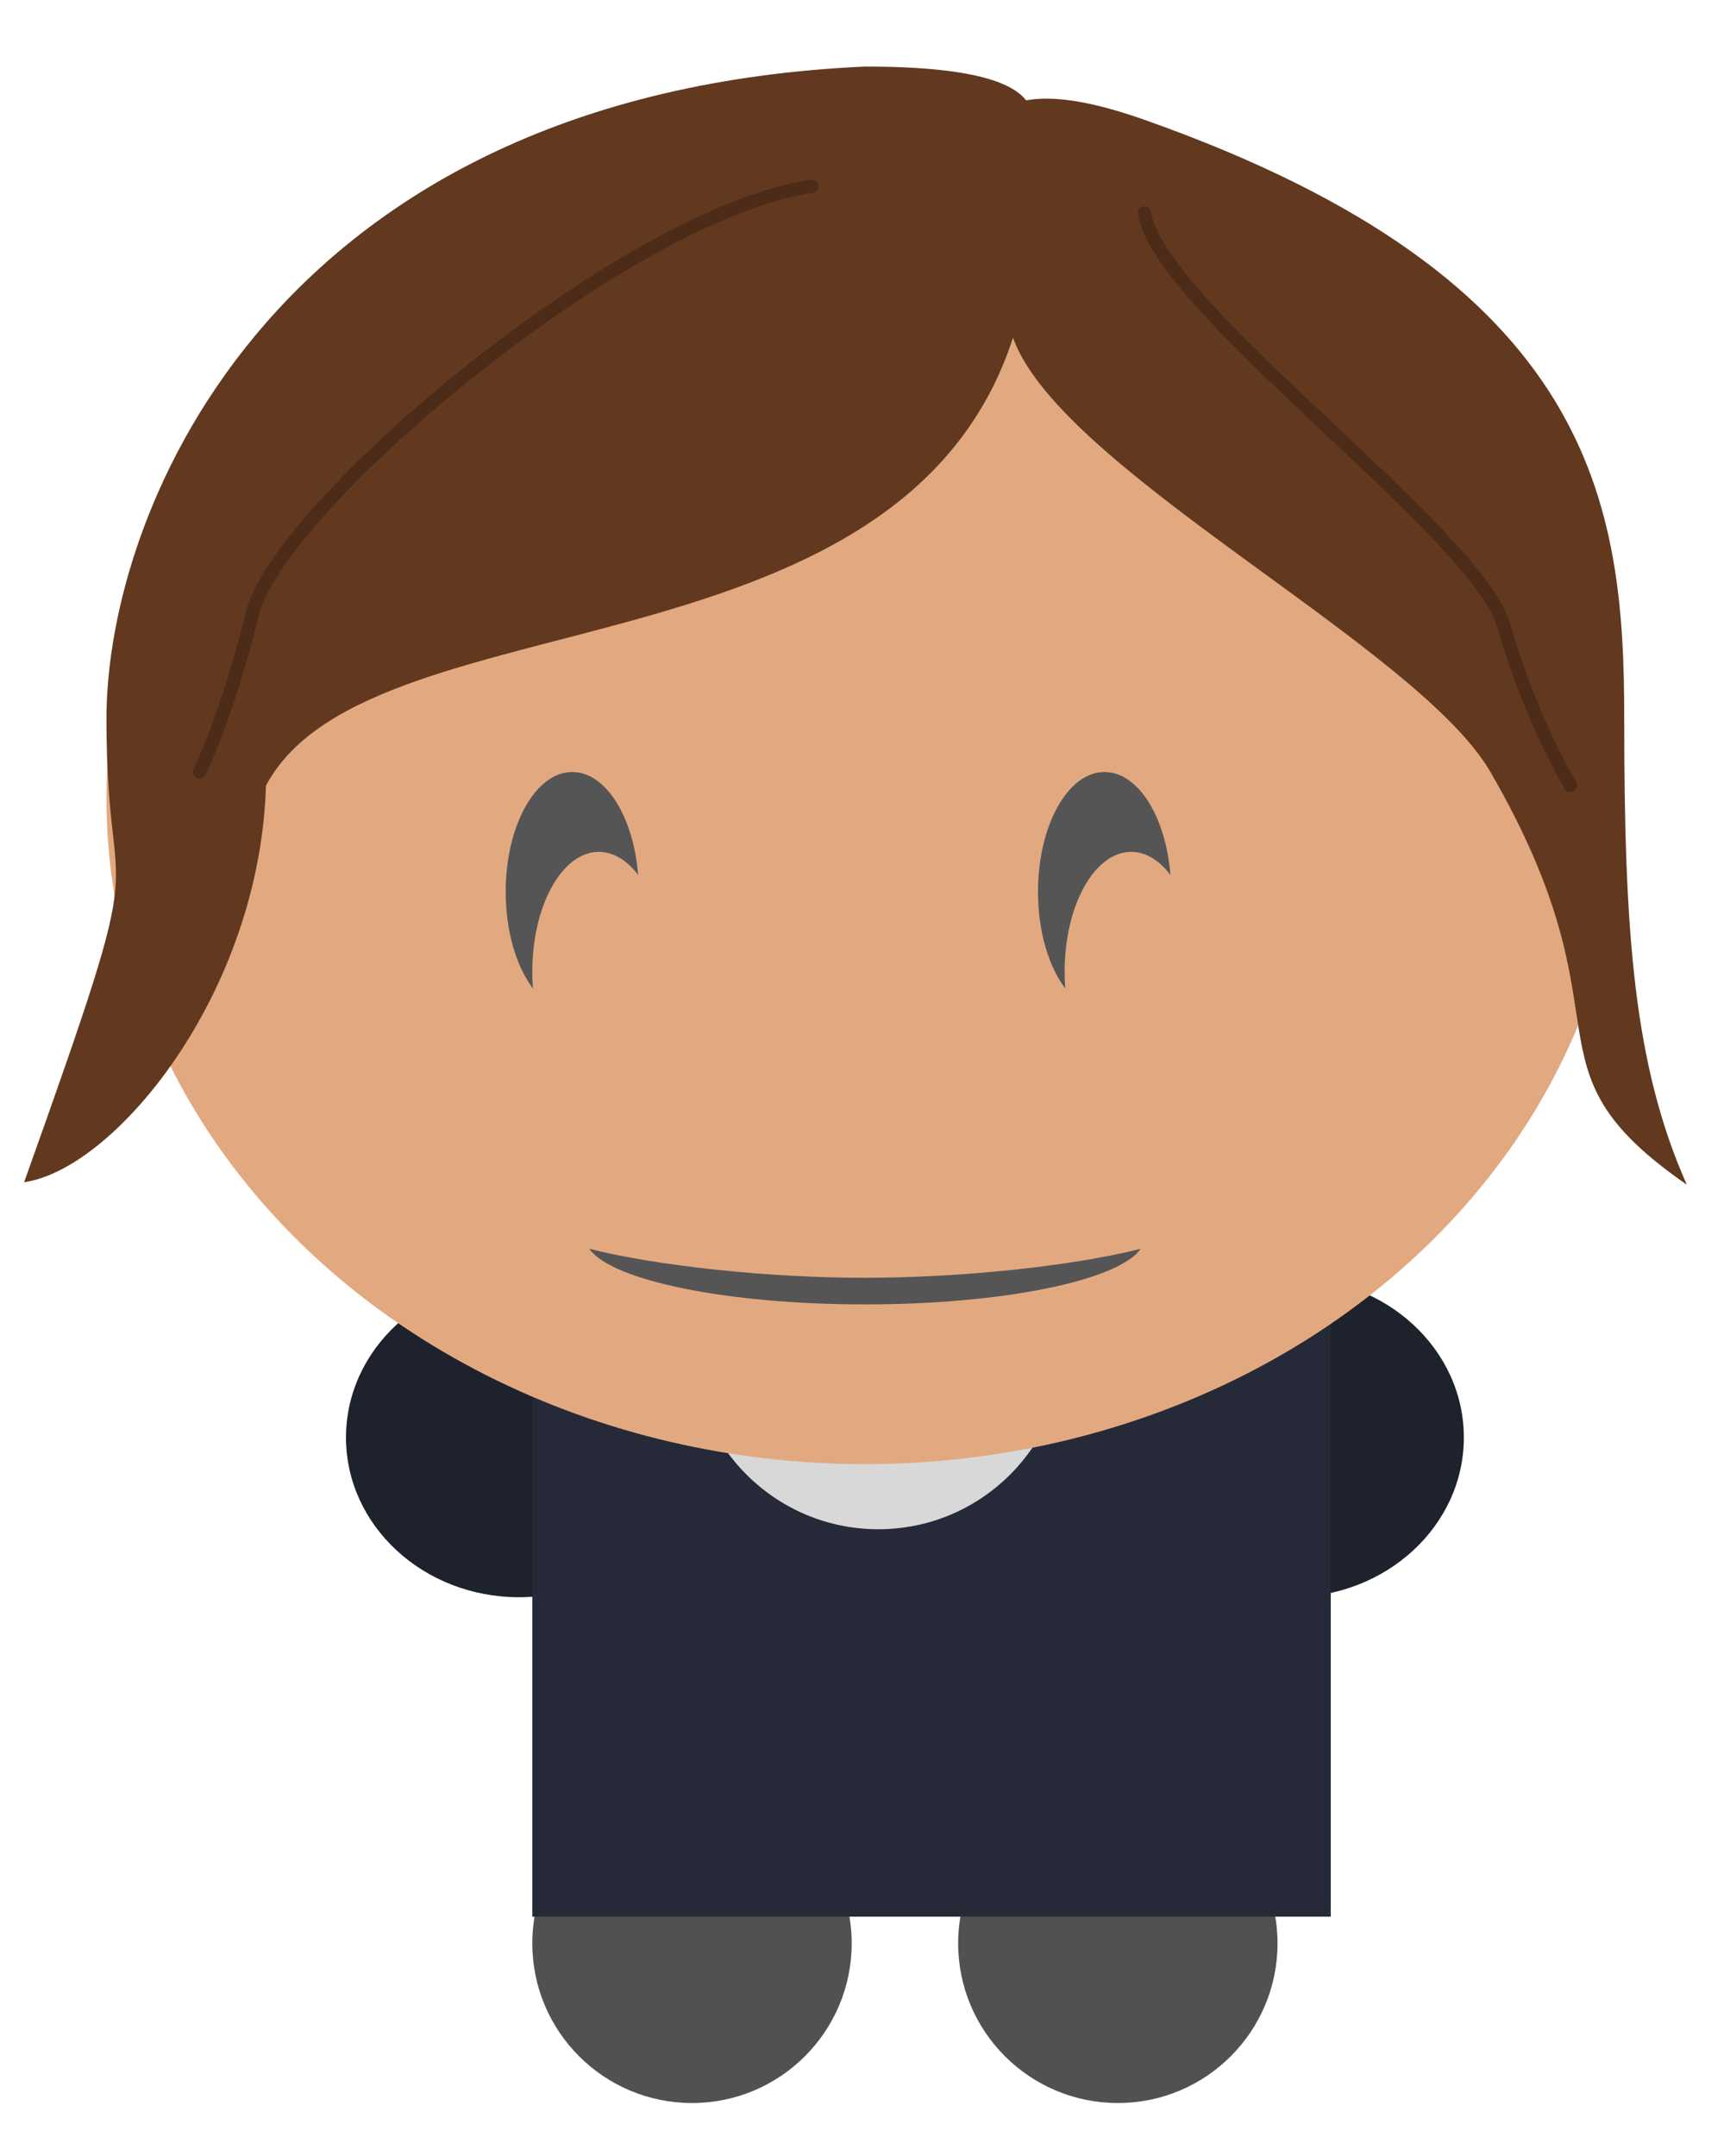 <?xml version="1.0" encoding="UTF-8" standalone="no"?>
<svg width="65px" height="81px" viewBox="0 0 65 81" version="1.1" xmlns="http://www.w3.org/2000/svg" xmlns:xlink="http://www.w3.org/1999/xlink" xmlns:sketch="http://www.bohemiancoding.com/sketch/ns">
    <!-- Generator: Sketch 3.4.4 (17249) - http://www.bohemiancoding.com/sketch -->
    <title>kaley</title>
    <desc>Created with Sketch.</desc>
    <defs>
        <filter x="-50%" y="-50%" width="200%" height="200%" filterUnits="objectBoundingBox" id="filter-1">
            <feOffset dx="-1" dy="-1" in="SourceAlpha" result="shadowOffsetInner1"></feOffset>
            <feGaussianBlur stdDeviation="1" in="shadowOffsetInner1" result="shadowBlurInner1"></feGaussianBlur>
            <feComposite in="shadowBlurInner1" in2="SourceAlpha" operator="arithmetic" k2="-1" k3="1" result="shadowInnerInner1"></feComposite>
            <feColorMatrix values="0 0 0 0 0   0 0 0 0 0   0 0 0 0 0  0 0 0 0.146 0" in="shadowInnerInner1" type="matrix" result="shadowMatrixInner1"></feColorMatrix>
            <feMerge>
                <feMergeNode in="SourceGraphic"></feMergeNode>
                <feMergeNode in="shadowMatrixInner1"></feMergeNode>
            </feMerge>
        </filter>
        <filter x="-50%" y="-50%" width="200%" height="200%" filterUnits="objectBoundingBox" id="filter-2">
            <feOffset dx="3" dy="-1" in="SourceAlpha" result="shadowOffsetInner1"></feOffset>
            <feGaussianBlur stdDeviation="1" in="shadowOffsetInner1" result="shadowBlurInner1"></feGaussianBlur>
            <feComposite in="shadowBlurInner1" in2="SourceAlpha" operator="arithmetic" k2="-1" k3="1" result="shadowInnerInner1"></feComposite>
            <feColorMatrix values="0 0 0 0 0   0 0 0 0 0   0 0 0 0 0  0 0 0 0.146 0" in="shadowInnerInner1" type="matrix" result="shadowMatrixInner1"></feColorMatrix>
            <feMerge>
                <feMergeNode in="SourceGraphic"></feMergeNode>
                <feMergeNode in="shadowMatrixInner1"></feMergeNode>
            </feMerge>
        </filter>
        <filter x="-50%" y="-50%" width="200%" height="200%" filterUnits="objectBoundingBox" id="filter-3">
            <feOffset dx="1" dy="-1" in="SourceAlpha" result="shadowOffsetInner1"></feOffset>
            <feGaussianBlur stdDeviation="1" in="shadowOffsetInner1" result="shadowBlurInner1"></feGaussianBlur>
            <feComposite in="shadowBlurInner1" in2="SourceAlpha" operator="arithmetic" k2="-1" k3="1" result="shadowInnerInner1"></feComposite>
            <feColorMatrix values="0 0 0 0 0   0 0 0 0 0   0 0 0 0 0  0 0 0 0.35 0" in="shadowInnerInner1" type="matrix" result="shadowMatrixInner1"></feColorMatrix>
            <feMerge>
                <feMergeNode in="SourceGraphic"></feMergeNode>
                <feMergeNode in="shadowMatrixInner1"></feMergeNode>
            </feMerge>
        </filter>
        <filter x="-50%" y="-50%" width="200%" height="200%" filterUnits="objectBoundingBox" id="filter-4">
            <feOffset dx="1" dy="-1" in="SourceAlpha" result="shadowOffsetInner1"></feOffset>
            <feGaussianBlur stdDeviation="1" in="shadowOffsetInner1" result="shadowBlurInner1"></feGaussianBlur>
            <feComposite in="shadowBlurInner1" in2="SourceAlpha" operator="arithmetic" k2="-1" k3="1" result="shadowInnerInner1"></feComposite>
            <feColorMatrix values="0 0 0 0 0   0 0 0 0 0   0 0 0 0 0  0 0 0 0.35 0" in="shadowInnerInner1" type="matrix" result="shadowMatrixInner1"></feColorMatrix>
            <feMerge>
                <feMergeNode in="SourceGraphic"></feMergeNode>
                <feMergeNode in="shadowMatrixInner1"></feMergeNode>
            </feMerge>
        </filter>
        <filter x="-50%" y="-50%" width="200%" height="200%" filterUnits="objectBoundingBox" id="filter-5">
            <feOffset dx="2" dy="-2" in="SourceAlpha" result="shadowOffsetInner1"></feOffset>
            <feGaussianBlur stdDeviation="1" in="shadowOffsetInner1" result="shadowBlurInner1"></feGaussianBlur>
            <feComposite in="shadowBlurInner1" in2="SourceAlpha" operator="arithmetic" k2="-1" k3="1" result="shadowInnerInner1"></feComposite>
            <feColorMatrix values="0 0 0 0 0   0 0 0 0 0   0 0 0 0 0  0 0 0 0.18 0" in="shadowInnerInner1" type="matrix" result="shadowMatrixInner1"></feColorMatrix>
            <feMerge>
                <feMergeNode in="SourceGraphic"></feMergeNode>
                <feMergeNode in="shadowMatrixInner1"></feMergeNode>
            </feMerge>
        </filter>
        <ellipse id="path-6" cx="28.5" cy="25" rx="28.5" ry="25"></ellipse>
        <filter x="-50%" y="-50%" width="200%" height="200%" filterUnits="objectBoundingBox" id="filter-8">
            <feOffset dx="0" dy="-0.5" in="SourceAlpha" result="shadowOffsetInner1"></feOffset>
            <feGaussianBlur stdDeviation="0" in="shadowOffsetInner1" result="shadowBlurInner1"></feGaussianBlur>
            <feComposite in="shadowBlurInner1" in2="SourceAlpha" operator="arithmetic" k2="-1" k3="1" result="shadowInnerInner1"></feComposite>
            <feColorMatrix values="0 0 0 0 0.259   0 0 0 0 0.149   0 0 0 0 0.149  0 0 0 0.35 0" in="shadowInnerInner1" type="matrix" result="shadowMatrixInner1"></feColorMatrix>
            <feMerge>
                <feMergeNode in="SourceGraphic"></feMergeNode>
                <feMergeNode in="shadowMatrixInner1"></feMergeNode>
            </feMerge>
        </filter>
        <filter x="-50%" y="-50%" width="200%" height="200%" filterUnits="objectBoundingBox" id="filter-9">
            <feOffset dx="0" dy="-1" in="SourceAlpha" result="shadowOffsetInner1"></feOffset>
            <feGaussianBlur stdDeviation="0" in="shadowOffsetInner1" result="shadowBlurInner1"></feGaussianBlur>
            <feComposite in="shadowBlurInner1" in2="SourceAlpha" operator="arithmetic" k2="-1" k3="1" result="shadowInnerInner1"></feComposite>
            <feColorMatrix values="0 0 0 0 0.259   0 0 0 0 0.149   0 0 0 0 0.149  0 0 0 0.35 0" in="shadowInnerInner1" type="matrix" result="shadowMatrixInner1"></feColorMatrix>
            <feMerge>
                <feMergeNode in="SourceGraphic"></feMergeNode>
                <feMergeNode in="shadowMatrixInner1"></feMergeNode>
            </feMerge>
        </filter>
        <filter x="-50%" y="-50%" width="200%" height="200%" filterUnits="objectBoundingBox" id="filter-10">
            <feOffset dx="0" dy="-1" in="SourceAlpha" result="shadowOffsetInner1"></feOffset>
            <feGaussianBlur stdDeviation="0" in="shadowOffsetInner1" result="shadowBlurInner1"></feGaussianBlur>
            <feComposite in="shadowBlurInner1" in2="SourceAlpha" operator="arithmetic" k2="-1" k3="1" result="shadowInnerInner1"></feComposite>
            <feColorMatrix values="0 0 0 0 0.259   0 0 0 0 0.149   0 0 0 0 0.149  0 0 0 0.35 0" in="shadowInnerInner1" type="matrix" result="shadowMatrixInner1"></feColorMatrix>
            <feMerge>
                <feMergeNode in="SourceGraphic"></feMergeNode>
                <feMergeNode in="shadowMatrixInner1"></feMergeNode>
            </feMerge>
        </filter>
    </defs>
    <g id="Page-1" stroke="none" stroke-width="1" fill="none" fill-rule="evenodd" sketch:type="MSPage">
        <g id="kaley" sketch:type="MSArtboardGroup">
            <ellipse id="Oval-450" fill="#1E222D" filter="url(#filter-1)" sketch:type="MSShapeGroup" cx="49.5" cy="55" rx="6.5" ry="6"></ellipse>
            <ellipse id="Oval-451" fill="#1E222D" filter="url(#filter-2)" sketch:type="MSShapeGroup" cx="16.5" cy="55" rx="6.5" ry="6"></ellipse>
            <circle id="Oval-452" fill="#515151" filter="url(#filter-3)" sketch:type="MSShapeGroup" cx="41" cy="74" r="6"></circle>
            <circle id="Oval-453" fill="#515151" filter="url(#filter-4)" sketch:type="MSShapeGroup" cx="25" cy="74" r="6"></circle>
            <rect id="Rectangle-528" fill="#262A38" filter="url(#filter-5)" sketch:type="MSShapeGroup" x="18" y="49" width="30" height="25"></rect>
            <circle id="Oval-928" fill="#D8D8D8" sketch:type="MSShapeGroup" cx="33" cy="50.446" r="7"></circle>
            <g id="Oval-449-+-Oval-458" sketch:type="MSLayerGroup" transform="translate(4, 5)">
                <mask id="mask-7" sketch:name="Oval 449" fill="white">
                    <use xlink:href="#path-6"></use>
                </mask>
                <use id="Oval-449" fill="#E2A980" sketch:type="MSShapeGroup" xlink:href="#path-6"></use>
            </g>
            <path d="M23.975,32.867 C23.804,30.681 22.761,29 21.5,29 C20.119,29 19,31.015 19,33.5 C19,34.992 19.403,36.314 20.025,37.133 C20.008,36.926 20,36.715 20,36.5 C20,34.015 21.119,32 22.5,32 C23.052,32 23.562,32.322 23.975,32.867 Z" id="Oval-461" fill="#555555" sketch:type="MSShapeGroup"></path>
            <path d="M43.975,32.867 C43.804,30.681 42.761,29 41.5,29 C40.119,29 39,31.015 39,33.5 C39,34.992 39.403,36.314 40.025,37.133 C40.008,36.926 40,36.715 40,36.5 C40,34.015 41.119,32 42.5,32 C43.052,32 43.562,32.322 43.975,32.867 Z" id="Oval-463" fill="#555555" sketch:type="MSShapeGroup"></path>
            <path d="M42.858,46.912 C42.032,48.097 37.709,49 32.5,49 C27.291,49 22.968,48.097 22.142,46.912 C24.765,47.569 28.902,48 32.5,48 C36.098,48 40.235,47.569 42.858,46.912 Z" id="Oval-465" fill="#555555" sketch:type="MSShapeGroup"></path>
            <g id="Group" sketch:type="MSLayerGroup" transform="translate(0, 3)">
                <path d="M38.5,8.5 C35.5,23.5 14,19.5 10,27 C6,34.5 8.5,19.5 8.5,19.5 C8.5,19.5 41.5,-6.5 38.5,8.5 Z" id="Path-96" fill="#62391E" filter="url(#filter-8)" sketch:type="MSShapeGroup"></path>
                <path d="M0.906,42.41 C4.406,41.91 10,35.008 10,27 C10,18.992 55,0.5 32.5,0.5 C10.5,1.5 4,16.992 4,25 C4,33.008 5.906,28.41 0.906,42.41 Z" id="Oval-507" fill="#62391E" filter="url(#filter-9)" sketch:type="MSShapeGroup"></path>
                <path d="M36.681,42.503 C43.181,38.003 38.559,36.5 44.059,27 C46.831,22.211 60.559,15.5 62.059,10.5 C63.559,5.5 65.489,-0.475 57.059,2.5 C40.059,8.5 39.032,17 39.032,25 C39.032,33 38.681,38.003 36.681,42.503 Z" id="Oval-508" fill="#62391E" filter="url(#filter-10)" sketch:type="MSShapeGroup" transform="translate(50.029, 22.104) scale(-1, 1) translate(-50.029, -22.104) "></path>
                <path d="M43,5 C43.5,8.5 55.5,17 56.5,20.5 C57.5,24 59,26.5 59,26.5" id="Path-135" stroke="#4C2B18" stroke-width="0.5" stroke-linecap="round" stroke-linejoin="round" sketch:type="MSShapeGroup"></path>
                <path d="M30.5,4 C23.5,5 10.5,16 9.5,20 C8.5,24 7.5,26 7.5,26" id="Path-136" stroke="#4C2B18" stroke-width="0.5" stroke-linecap="round" stroke-linejoin="round" sketch:type="MSShapeGroup"></path>
            </g>
        </g>
    </g>
</svg>